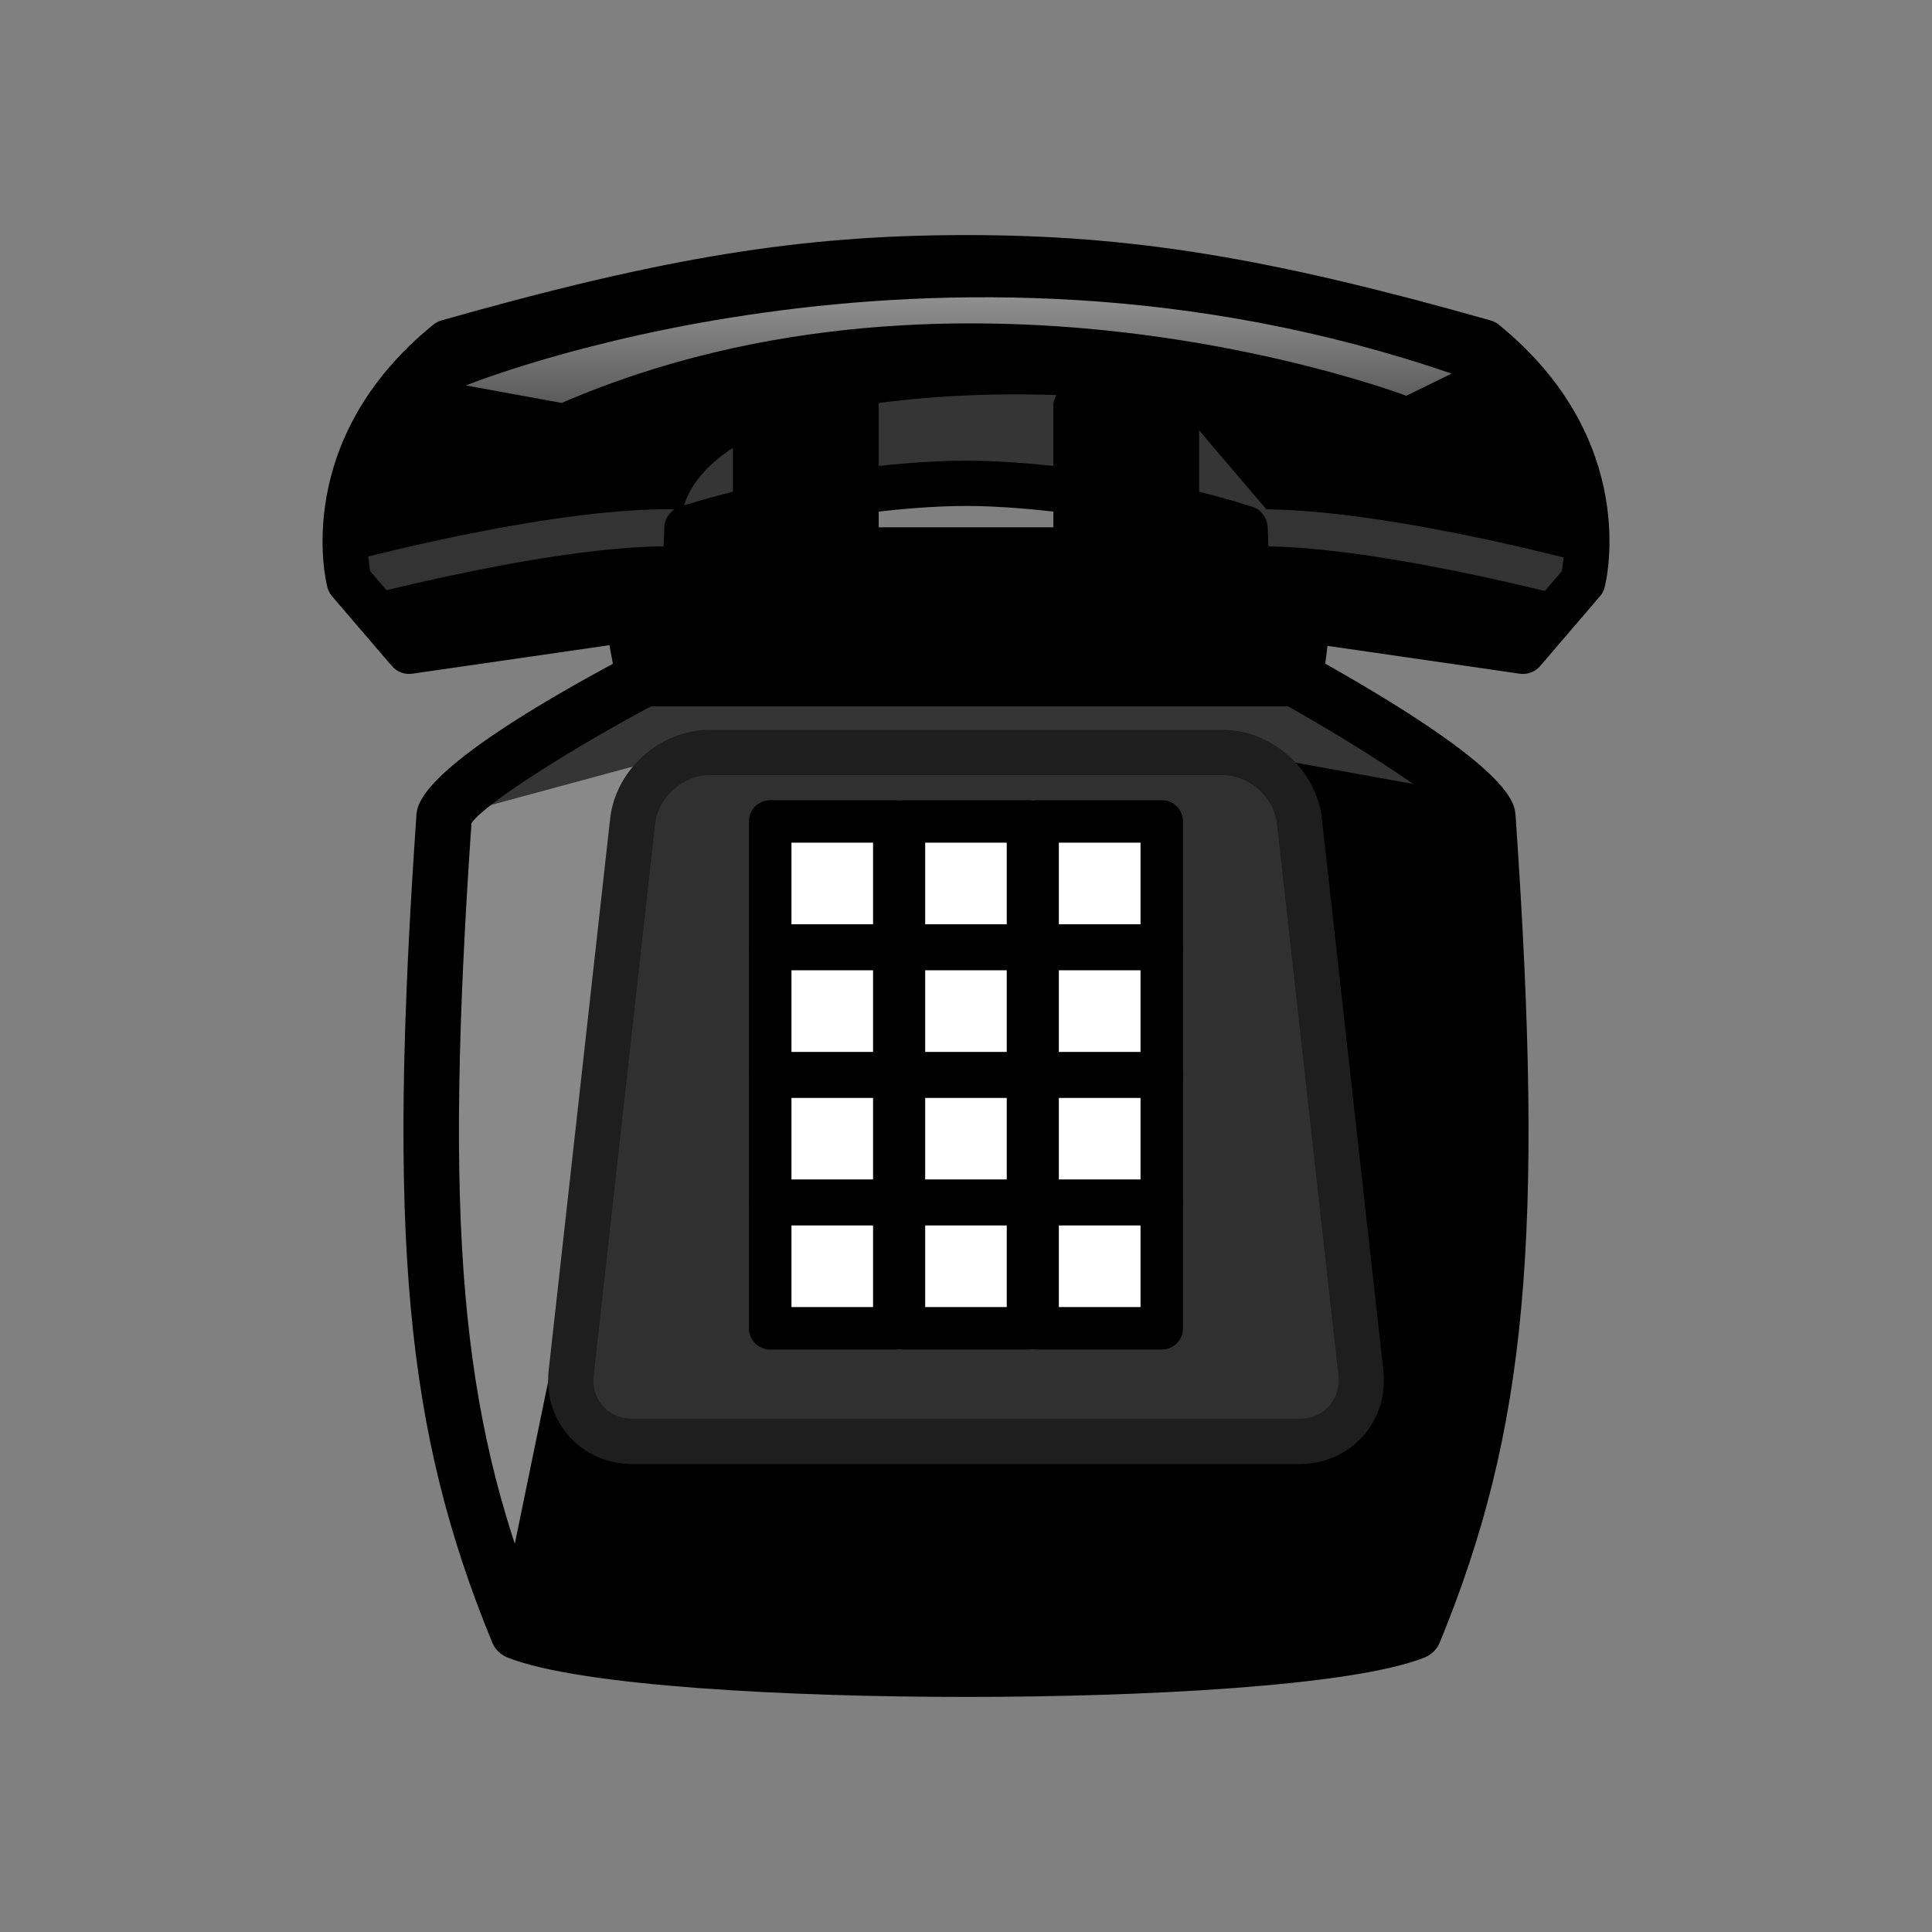 <?xml version="1.0" encoding="utf-8"?>
<!-- Generator: Adobe Illustrator 15.0.2, SVG Export Plug-In . SVG Version: 6.00 Build 0)  -->
<!DOCTYPE svg PUBLIC "-//W3C//DTD SVG 1.1//EN" "http://www.w3.org/Graphics/SVG/1.1/DTD/svg11.dtd">
<svg version="1.1" id="レイヤー_1" xmlns="http://www.w3.org/2000/svg" xmlns:xlink="http://www.w3.org/1999/xlink" x="0px"
	 y="0px" width="64px" height="64px" viewBox="0 0 64 64" style="enable-background:new 0 0 64 64;" xml:space="preserve">
<rect x="0" y="0" width="64" height="64" fill="#808080" stroke="none"/>
<g>
	<path d="M49.289,27.087c-0.076-1.105-6.379-4.605-6.379-4.605l0.525-4.094H32.12
		H20.565l0.766,4.094c0,0-6.542,3.466-6.62,4.605
		c-0.925,13.408-0.428,19.967,2.442,26.967c4.178,1.653,25.517,1.653,29.695,0
		C49.719,47.054,50.215,40.495,49.289,27.087z"/>
	<path style="fill:#898989;" d="M14.645,27.087l8.045-2.839l-4.022,19.042l-2.059,10.012
		c0,0,0.488,2.403-1.964-4.887V27.087z"/>
	<path style="fill:#353535;" d="M14.71,27.087l7.979-2.16l19.068,0.129l7.531,1.359
		l-4.981-2.965C44.308,23.45,20.688,19.128,14.71,27.087z"/>
	<path d="M32,56.213c-5.748,0-12.755-0.343-15.186-1.305
		c-0.232-0.092-0.417-0.274-0.512-0.506c-2.885-7.035-3.471-13.433-2.509-27.379
		c0.027-0.396,0.109-1.577,6.51-5.034l-0.642-3.433
		c-0.05-0.269,0.022-0.546,0.196-0.756c0.175-0.211,0.434-0.332,0.707-0.332
		h22.871c0.264,0,0.516,0.113,0.689,0.312c0.175,0.198,0.256,0.462,0.222,0.725
		l-0.446,3.479c6.199,3.501,6.276,4.613,6.306,5.04
		c0.963,13.948,0.377,20.345-2.509,27.379c-0.095,0.231-0.279,0.414-0.512,0.506
		C44.756,55.87,37.748,56.213,32,56.213z M17.848,53.321
		C19.96,53.957,25.506,54.375,32,54.375c6.494,0,12.04-0.418,14.152-1.054
		c2.618-6.565,3.14-12.774,2.229-26.056c-0.463-0.674-3.385-2.574-5.917-3.98
		c-0.328-0.183-0.513-0.548-0.465-0.921l0.393-3.058H21.671l0.562,3.006
		c0.074,0.396-0.118,0.793-0.473,0.981c-2.63,1.394-5.665,3.288-6.142,3.973
		C14.708,40.546,15.229,46.754,17.848,53.321z"/>
	<g>
		<path d="M49.174,11.337c4.389,3.562,3.256,7.929,3.256,7.929l-1.979,2.31
			l-9.096-1.316l-0.111-2.761C38.131,16.505,34.342,16.01,32,16.01
			c-2.341,0-6.129,0.495-9.244,1.488l-0.11,2.761l-9.096,1.316l-1.98-2.31
			c0,0-1.131-4.366,3.257-7.929C21.763,9.369,26.338,8.537,32,8.537
			S42.236,9.369,49.174,11.337z"/>
		<path style="fill:#353535;" d="M22.625,16.929c0,0,0.22-2.613,5.796-3.48
			c5.576-0.867,10.614,0,10.614,0l2.962,3.48
			C41.998,16.929,28.252,14.775,22.625,16.929z"/>
		<path style="fill:#333333;" d="M52.27,19.857c-0.071-0.02-7.149-1.923-10.997-1.747
			l-0.057-1.226c4.036-0.188,11.077,1.708,11.375,1.789L52.27,19.857z"/>
		<path style="fill:#333333;" d="M11.6,19.857l-0.321-1.184
			c0.297-0.082,7.339-1.977,11.375-1.789l-0.057,1.226
			C18.751,17.934,11.671,19.838,11.6,19.857z"/>
		<path d="M50.451,22.325c-0.035,0-0.071-0.003-0.107-0.008l-9.096-1.316
			c-0.357-0.052-0.627-0.352-0.642-0.712l-0.09-2.23
			C37.497,17.167,34.035,16.76,32,16.76c-2.034,0-5.495,0.407-8.516,1.299
			l-0.088,2.229c-0.015,0.361-0.284,0.661-0.642,0.713l-9.096,1.316
			c-0.253,0.038-0.51-0.06-0.677-0.254l-1.98-2.31
			c-0.074-0.087-0.128-0.189-0.157-0.301c-0.051-0.197-1.198-4.876,3.511-8.698
			c0.079-0.064,0.17-0.112,0.268-0.14C21.984,8.527,26.532,7.787,32,7.787
			c5.467,0,10.015,0.74,17.379,2.828c0.098,0.027,0.188,0.075,0.268,0.139
			c4.709,3.823,3.561,8.503,3.509,8.7c-0.028,0.11-0.082,0.213-0.156,0.299
			L51.021,22.062C50.877,22.23,50.668,22.325,50.451,22.325z M12.265,18.924
			l1.586,1.85l8.071-1.168l0.085-2.138c0.013-0.315,0.221-0.589,0.521-0.685
			C25.83,15.73,29.664,15.26,32,15.26c2.337,0,6.173,0.471,9.472,1.523
			c0.301,0.096,0.509,0.369,0.521,0.685l0.087,2.138l8.07,1.168l1.586-1.851
			c0.137-0.756,0.496-4.056-2.918-6.907C41.691,10.002,37.276,9.287,32,9.287
			c-5.277,0-9.692,0.715-16.817,2.729C11.786,14.854,12.135,18.178,12.265,18.924z"/>
		
			<linearGradient id="SVGID_1_" gradientUnits="userSpaceOnUse" x1="75.939" y1="32.24" x2="92.904" y2="32.24" gradientTransform="matrix(0 -1 -1 0 64 95.328)">
			<stop  offset="0" style="stop-color:#FFFFFF;stop-opacity:0"/>
			<stop  offset="1" style="stop-color:#FFFFFF"/>
		</linearGradient>
		<path style="fill:url(#SVGID_1_);" d="M48.084,12.376l-1.498,0.735
			c0,0-14.586-5.552-27.98,0.237l-3.171-0.58
			C15.435,12.769,30.882,6.466,48.084,12.376z"/>
	</g>
	<g>
		<g>
			<rect x="24.964" y="13.448" width="3.458" height="6.96"/>
			<path d="M28.422,21.094h-3.458c-0.379,0-0.686-0.307-0.686-0.686v-6.96
				c0-0.379,0.307-0.686,0.686-0.686h3.458c0.379,0,0.686,0.307,0.686,0.686v6.96
				C29.107,20.787,28.801,21.094,28.422,21.094z M25.65,19.723h2.086v-5.589h-2.086
				V19.723z"/>
		</g>
		<g>
			<rect x="35.579" y="13.448" width="3.457" height="6.96"/>
			<path d="M39.036,21.094h-3.457c-0.379,0-0.686-0.307-0.686-0.686v-6.96
				c0-0.379,0.307-0.686,0.686-0.686h3.457c0.379,0,0.686,0.307,0.686,0.686v6.96
				C39.722,20.787,39.415,21.094,39.036,21.094z M36.265,19.723h2.086v-5.589h-2.086
				V19.723z"/>
		</g>
	</g>
	<g>
		<path style="fill:#303030;" d="M43.044,27.199c-0.139-1.25-1.282-2.272-2.539-2.272H23.497
			c-1.257,0-2.4,1.022-2.54,2.272l-2.036,18.276
			c-0.14,1.25,0.775,2.272,2.033,2.272H43.047c1.257,0,2.172-1.022,2.033-2.272
			L43.044,27.199z"/>
		<path style="fill:#1E1E1E;" d="M43.047,48.498H20.954c-0.825,0-1.57-0.326-2.099-0.918
			c-0.529-0.591-0.771-1.368-0.679-2.188l2.036-18.276
			c0.181-1.621,1.655-2.939,3.285-2.939h17.008c1.631,0,3.104,1.319,3.284,2.94
			l2.036,18.275c0.091,0.82-0.15,1.597-0.68,2.188S43.871,48.498,43.047,48.498z
			 M23.497,25.677c-0.875,0-1.697,0.735-1.794,1.606l-2.036,18.275
			c-0.044,0.39,0.065,0.753,0.306,1.021c0.241,0.27,0.589,0.418,0.981,0.418
			H43.047c0.392,0,0.74-0.148,0.98-0.417c0.241-0.27,0.351-0.633,0.308-1.022
			l-2.036-18.276c-0.097-0.87-0.918-1.605-1.794-1.605H23.497z"/>
	</g>
	<g>
		<g>
			<g>
				<rect x="25.514" y="39.891" style="fill:#FFFFFF;" width="4.111" height="4.111"/>
				<path d="M29.625,44.706h-4.111c-0.389,0-0.704-0.315-0.704-0.704V39.891
					c0-0.389,0.315-0.704,0.704-0.704h4.111c0.389,0,0.704,0.315,0.704,0.704
					v4.111C30.33,44.391,30.015,44.706,29.625,44.706z M26.218,43.298h2.703v-2.703
					h-2.703V43.298z"/>
			</g>
			<g>
				<rect x="29.944" y="39.891" style="fill:#FFFFFF;" width="4.11" height="4.111"/>
				<path d="M34.054,44.706h-4.11c-0.389,0-0.704-0.315-0.704-0.704V39.891
					c0-0.389,0.315-0.704,0.704-0.704h4.11c0.389,0,0.704,0.315,0.704,0.704
					v4.111C34.758,44.391,34.442,44.706,34.054,44.706z M30.648,43.298h2.702v-2.703
					h-2.702V43.298z"/>
			</g>
			<g>
				<rect x="34.372" y="39.891" style="fill:#FFFFFF;" width="4.113" height="4.111"/>
				<path d="M38.485,44.706h-4.113c-0.389,0-0.704-0.315-0.704-0.704V39.891
					c0-0.389,0.315-0.704,0.704-0.704h4.113c0.389,0,0.704,0.315,0.704,0.704
					v4.111C39.189,44.391,38.874,44.706,38.485,44.706z M35.076,43.298H37.781v-2.703
					h-2.705V43.298z"/>
			</g>
		</g>
		<g>
			<g>
				<rect x="25.514" y="35.666" style="fill:#FFFFFF;" width="4.111" height="4.108"/>
				<path d="M29.625,40.479h-4.111c-0.389,0-0.704-0.315-0.704-0.704v-4.108
					c0-0.389,0.315-0.704,0.704-0.704h4.111c0.389,0,0.704,0.315,0.704,0.704
					v4.108C30.33,40.163,30.015,40.479,29.625,40.479z M26.218,39.07h2.703v-2.7
					h-2.703V39.07z"/>
			</g>
			<g>
				<rect x="29.944" y="35.666" style="fill:#FFFFFF;" width="4.11" height="4.108"/>
				<path d="M34.054,40.479h-4.11c-0.389,0-0.704-0.315-0.704-0.704v-4.108
					c0-0.389,0.315-0.704,0.704-0.704h4.11c0.389,0,0.704,0.315,0.704,0.704
					v4.108C34.758,40.163,34.442,40.479,34.054,40.479z M30.648,39.07h2.702v-2.7
					h-2.702V39.07z"/>
			</g>
			<g>
				<rect x="34.372" y="35.666" style="fill:#FFFFFF;" width="4.113" height="4.108"/>
				<path d="M38.485,40.479h-4.113c-0.389,0-0.704-0.315-0.704-0.704v-4.108
					c0-0.389,0.315-0.704,0.704-0.704h4.113c0.389,0,0.704,0.315,0.704,0.704
					v4.108C39.189,40.163,38.874,40.479,38.485,40.479z M35.076,39.07H37.781v-2.7
					h-2.705V39.07z"/>
			</g>
		</g>
		<g>
			<g>
				<rect x="25.514" y="31.438" style="fill:#FFFFFF;" width="4.111" height="4.112"/>
				<path d="M29.625,36.254h-4.111c-0.389,0-0.704-0.315-0.704-0.704V31.438
					c0-0.39,0.315-0.704,0.704-0.704h4.111c0.389,0,0.704,0.314,0.704,0.704
					v4.112C30.33,35.938,30.015,36.254,29.625,36.254z M26.218,34.846h2.703v-2.704
					h-2.703V34.846z"/>
			</g>
			<g>
				<rect x="29.944" y="31.438" style="fill:#FFFFFF;" width="4.11" height="4.112"/>
				<path d="M34.054,36.254h-4.11c-0.389,0-0.704-0.315-0.704-0.704V31.438
					c0-0.39,0.315-0.704,0.704-0.704h4.11c0.389,0,0.704,0.314,0.704,0.704
					v4.112C34.758,35.938,34.442,36.254,34.054,36.254z M30.648,34.846h2.702v-2.704
					h-2.702V34.846z"/>
			</g>
			<g>
				<rect x="34.372" y="31.438" style="fill:#FFFFFF;" width="4.113" height="4.112"/>
				<path d="M38.485,36.254h-4.113c-0.389,0-0.704-0.315-0.704-0.704V31.438
					c0-0.39,0.315-0.704,0.704-0.704h4.113c0.389,0,0.704,0.314,0.704,0.704
					v4.112C39.189,35.938,38.874,36.254,38.485,36.254z M35.076,34.846H37.781v-2.704
					h-2.705V34.846z"/>
			</g>
		</g>
		<g>
			<g>
				<rect x="25.514" y="27.21" style="fill:#FFFFFF;" width="4.111" height="4.111"/>
				<path d="M29.625,32.025h-4.111c-0.389,0-0.704-0.315-0.704-0.704v-4.111
					c0-0.39,0.315-0.704,0.704-0.704h4.111c0.389,0,0.704,0.314,0.704,0.704
					v4.111C30.33,31.71,30.015,32.025,29.625,32.025z M26.218,30.617h2.703v-2.703
					h-2.703V30.617z"/>
			</g>
			<g>
				<rect x="29.944" y="27.21" style="fill:#FFFFFF;" width="4.11" height="4.111"/>
				<path d="M34.054,32.025h-4.11c-0.389,0-0.704-0.315-0.704-0.704v-4.111
					c0-0.39,0.315-0.704,0.704-0.704h4.11c0.389,0,0.704,0.314,0.704,0.704
					v4.111C34.758,31.71,34.442,32.025,34.054,32.025z M30.648,30.617h2.702v-2.703
					h-2.702V30.617z"/>
			</g>
			<g>
				<rect x="34.372" y="27.21" style="fill:#FFFFFF;" width="4.113" height="4.111"/>
				<path d="M38.485,32.025h-4.113c-0.389,0-0.704-0.315-0.704-0.704v-4.111
					c0-0.39,0.315-0.704,0.704-0.704h4.113c0.389,0,0.704,0.314,0.704,0.704
					v4.111C39.189,31.71,38.874,32.025,38.485,32.025z M35.076,30.617H37.781v-2.703
					h-2.705V30.617z"/>
			</g>
		</g>
	</g>
	<g>
		<line style="fill:#FFFFFF;" x1="21.21" y1="22.481" x2="42.791" y2="22.481"/>
		<path d="M42.791,23.4H21.21c-0.507,0-0.919-0.411-0.919-0.919
			c0-0.507,0.412-0.919,0.919-0.919h21.581c0.508,0,0.919,0.412,0.919,0.919
			C43.71,22.989,43.299,23.4,42.791,23.4z"/>
	</g>
</g>
</svg>
